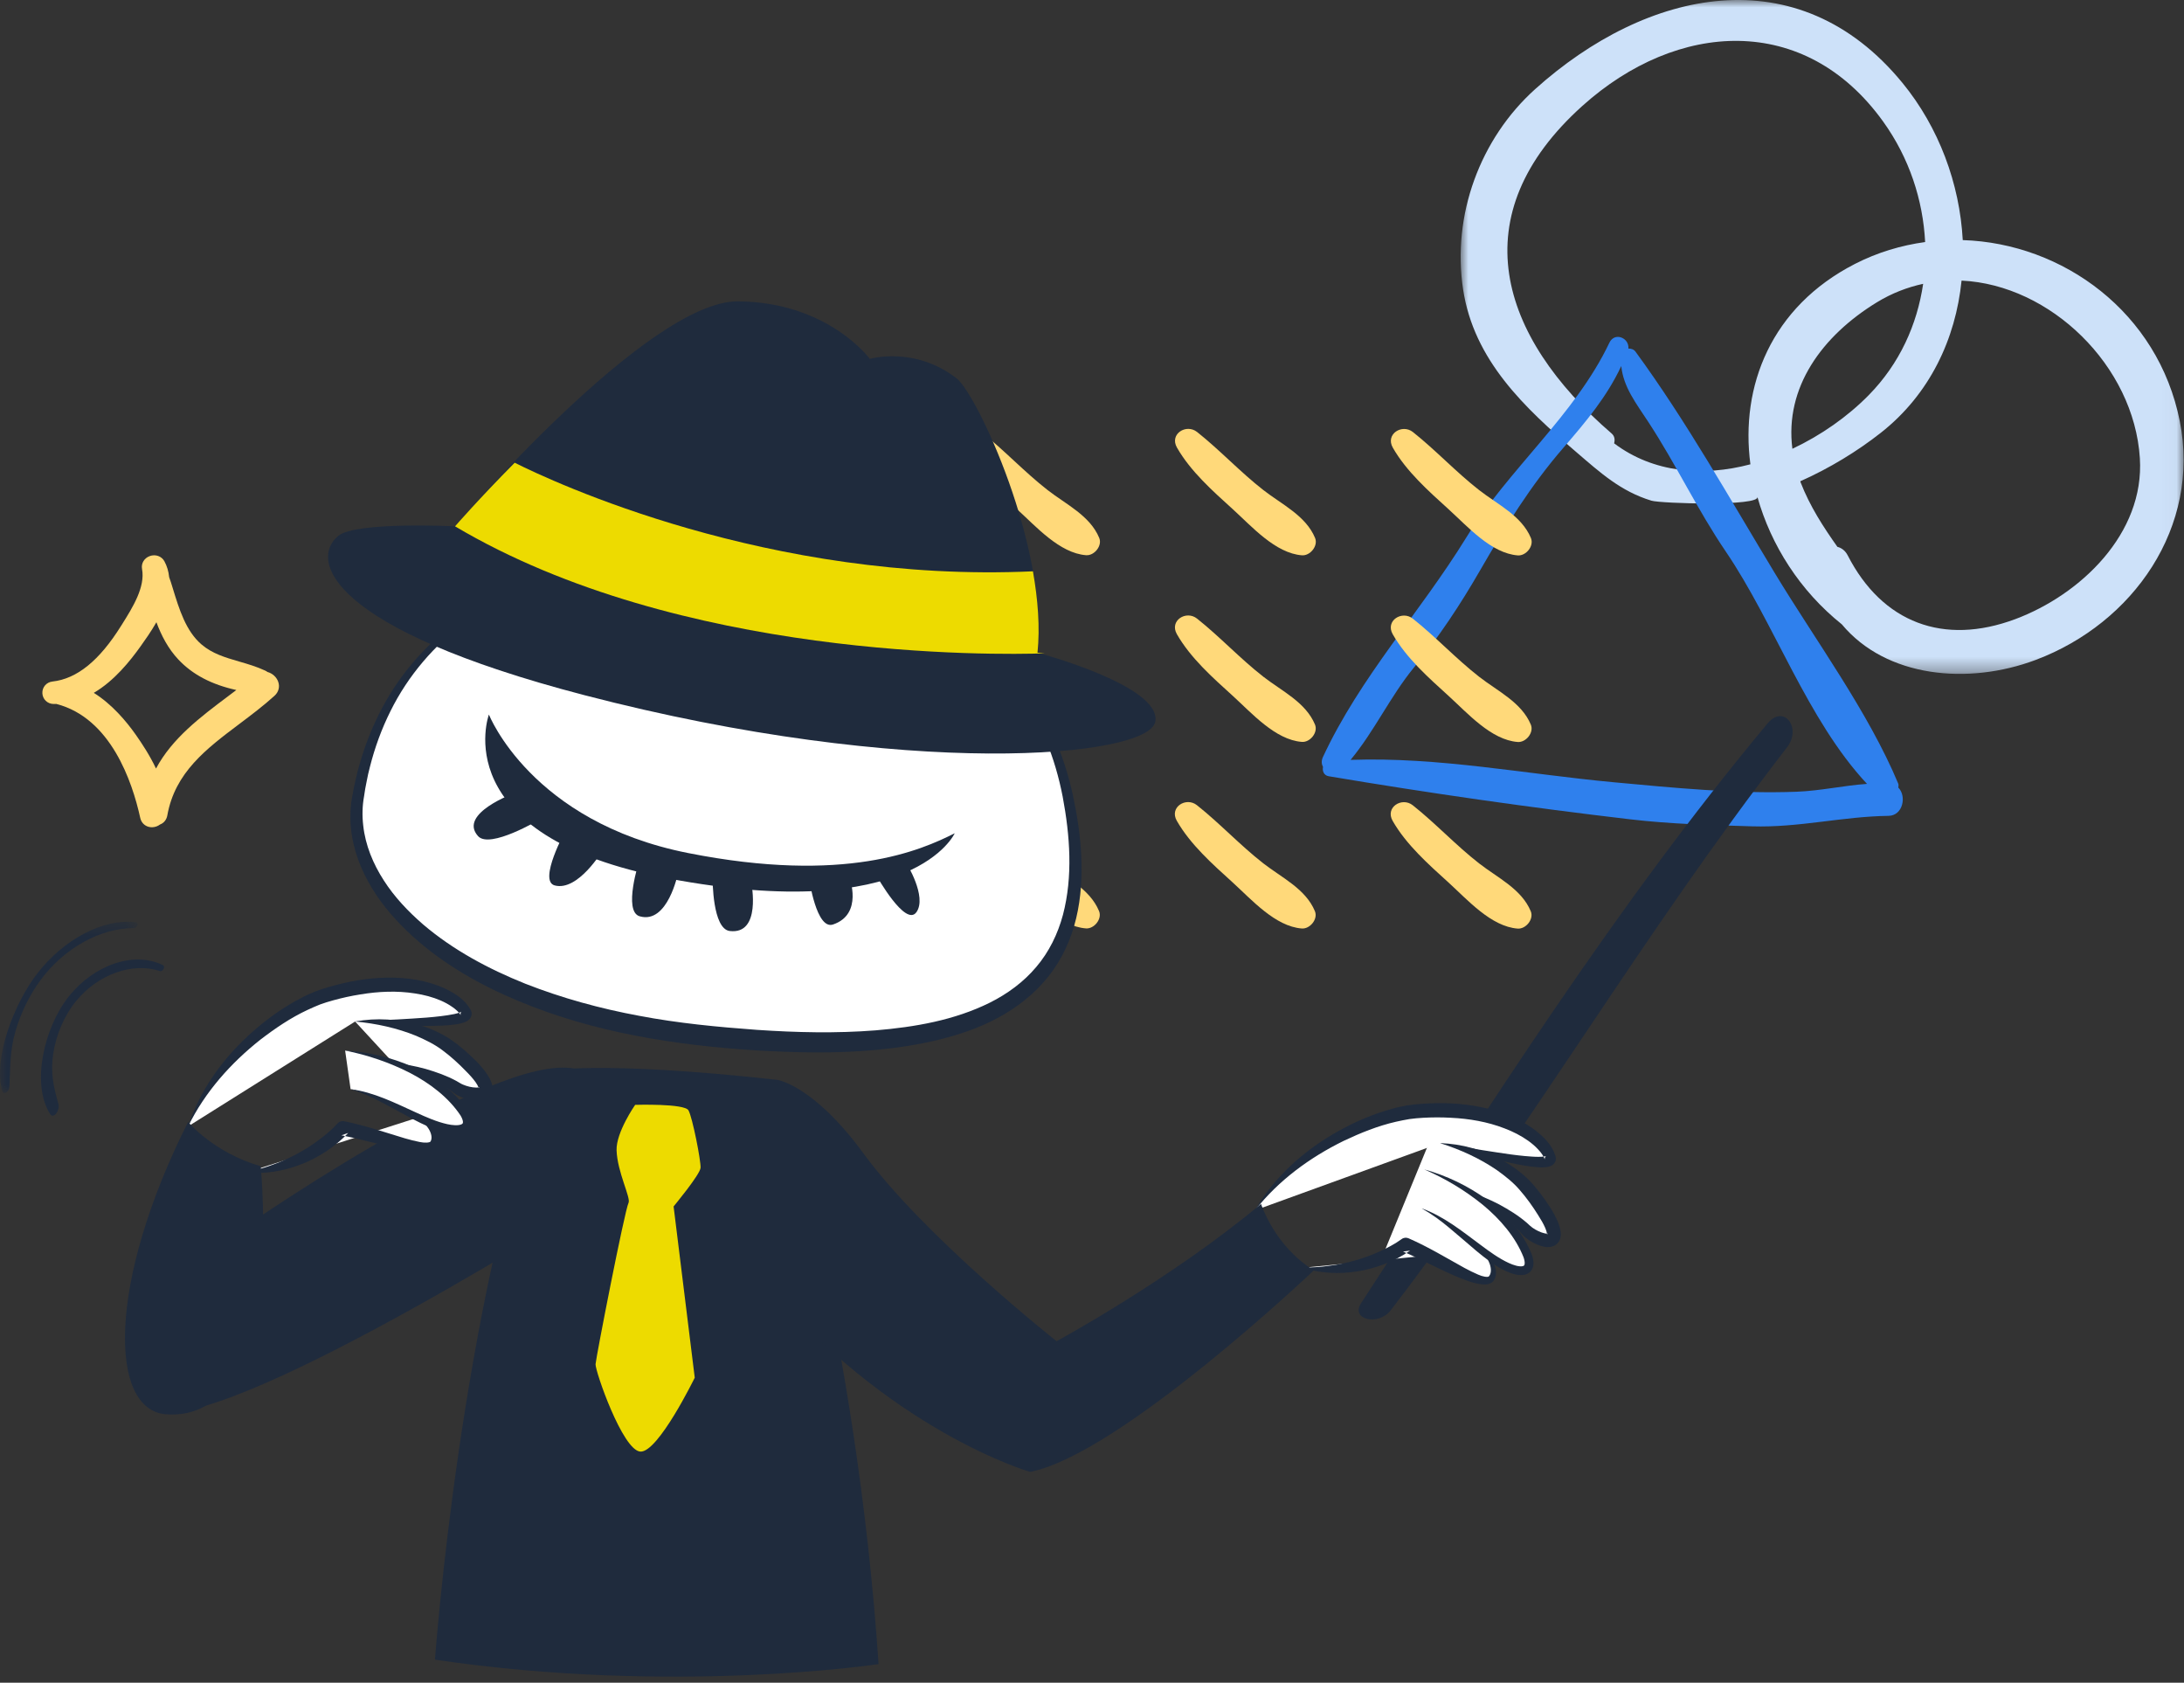 <svg width="148" height="114" viewBox="0 0 148 114" fill="none" xmlns="http://www.w3.org/2000/svg">
<rect x="0" y="0" width="148" height="114" fill="#333333" stroke="none"/>
<mask id="mask0" mask-type="alpha" maskUnits="userSpaceOnUse" x="98" y="0" width="50" height="46">
<path d="M98.981 0H147.974V45.655H98.981V0Z" fill="white"/>
</mask>
<g mask="url(#mask0)">
<path fill-rule="evenodd" clip-rule="evenodd" d="M127.614 8.237C129.387 10.704 130.312 13.554 130.458 16.398C128.837 16.622 127.227 17.097 125.696 17.882C120.012 20.797 117.919 26.175 118.617 31.456C115.397 32.306 112.052 32.043 109.382 30.036C109.442 29.802 109.429 29.554 109.212 29.367C101.558 22.765 99.005 14.562 107.24 7.166C113.65 1.41 122.303 0.846 127.614 8.237ZM145.009 31.039C145.336 36.156 140.979 40.294 136.57 41.943C131.717 43.758 127.556 42.196 125.211 37.626C125.043 37.299 124.79 37.118 124.512 37.047C123.553 35.692 122.648 34.299 122.018 32.675C122.01 32.651 122.008 32.629 121.999 32.604C123.995 31.716 125.876 30.563 127.463 29.314C130.775 26.706 132.525 22.961 132.927 19.01C138.947 19.291 144.609 24.77 145.009 31.039ZM130.324 19.228C129.914 21.996 128.729 24.641 126.632 26.773C125.201 28.227 123.406 29.489 121.462 30.404C120.929 26.243 123.474 22.754 127.184 20.483C128.202 19.86 129.258 19.46 130.324 19.228ZM104.035 6.035C100.287 9.401 98.387 14.593 99.147 19.601C99.877 24.419 103.325 27.63 106.826 30.634C108.458 32.035 109.836 33.289 111.911 33.92C112.543 34.113 119.274 34.315 119.09 33.661C120.011 36.93 121.969 40.023 124.812 42.297C127.821 45.906 133.374 46.43 137.956 44.706C144.571 42.217 149.135 35.698 147.714 28.533C146.252 21.163 139.797 16.479 133.007 16.266C132.801 12.444 131.388 8.626 128.923 5.619C121.837 -3.026 111.582 -0.743 104.035 6.035Z" fill="#CDE1F9"/>
</g>
<path fill-rule="evenodd" clip-rule="evenodd" d="M121.752 53.638C117.661 53.795 113.386 53.369 109.323 52.993C103.428 52.446 97.463 51.268 91.522 51.48C93.128 49.549 94.198 47.204 95.808 45.232C97.531 43.119 98.931 41.009 100.294 38.649C101.991 35.709 103.721 32.898 105.945 30.334C107.467 28.579 108.898 26.872 109.866 24.798C110.009 26.228 110.868 27.316 111.71 28.603C113.579 31.458 115.024 34.536 116.947 37.364C120.252 42.224 122.455 48.755 126.519 53.106C124.931 53.217 123.374 53.575 121.752 53.638ZM128.642 53.358C128.641 53.269 128.675 53.184 128.636 53.09C126.608 48.228 123.011 43.358 120.273 38.831C117.254 33.835 114.27 28.521 110.826 23.817C110.716 23.668 110.53 23.61 110.349 23.614C110.418 22.894 109.418 22.465 109.059 23.222C106.739 28.107 102.212 31.797 99.355 36.43C96.223 41.509 92.177 45.85 89.649 51.288C89.53 51.543 89.556 51.773 89.654 51.96C89.598 52.229 89.708 52.532 90.041 52.588C96.808 53.728 103.673 54.711 110.489 55.509C113.232 55.831 115.969 55.897 118.726 55.982C121.932 56.08 124.851 55.311 127.973 55.272C128.961 55.259 129.214 53.931 128.642 53.358Z" fill="#2F80ED"/>
<path fill-rule="evenodd" clip-rule="evenodd" d="M103.745 36.454C103.118 34.941 101.491 34.182 100.243 33.21C98.669 31.983 97.305 30.507 95.749 29.272C95.013 28.688 93.859 29.412 94.386 30.331C95.313 31.949 96.808 33.269 98.173 34.508C99.458 35.675 101.053 37.49 102.857 37.627C103.407 37.669 103.968 36.993 103.745 36.454Z" fill="#FFD97A"/>
<path fill-rule="evenodd" clip-rule="evenodd" d="M103.739 49.095C103.112 47.583 101.485 46.824 100.238 45.852C98.664 44.624 97.299 43.148 95.744 41.914C95.008 41.33 93.853 42.053 94.381 42.972C95.308 44.591 96.803 45.91 98.168 47.15C99.453 48.316 101.048 50.131 102.851 50.268C103.401 50.31 103.963 49.635 103.739 49.095Z" fill="#FFD97A"/>
<path fill-rule="evenodd" clip-rule="evenodd" d="M103.734 61.737C103.106 60.224 101.48 59.465 100.232 58.493C98.658 57.266 97.294 55.79 95.738 54.555C95.002 53.971 93.848 54.694 94.374 55.613C95.302 57.232 96.797 58.551 98.162 59.791C99.447 60.957 101.042 62.773 102.846 62.91C103.396 62.952 103.957 62.276 103.734 61.737Z" fill="#FFD97A"/>
<path fill-rule="evenodd" clip-rule="evenodd" d="M89.117 36.447C88.49 34.935 86.864 34.176 85.616 33.204C84.042 31.977 82.677 30.5 81.122 29.266C80.385 28.682 79.231 29.405 79.758 30.324C80.686 31.943 82.18 33.263 83.546 34.502C84.831 35.669 86.426 37.483 88.229 37.621C88.779 37.662 89.341 36.987 89.117 36.447Z" fill="#FFD97A"/>
<path fill-rule="evenodd" clip-rule="evenodd" d="M89.112 49.089C88.484 47.577 86.858 46.817 85.61 45.845C84.036 44.618 82.671 43.142 81.116 41.907C80.379 41.323 79.226 42.047 79.753 42.965C80.68 44.584 82.174 45.904 83.54 47.143C84.825 48.31 86.42 50.125 88.224 50.262C88.773 50.304 89.335 49.629 89.112 49.089Z" fill="#FFD97A"/>
<path fill-rule="evenodd" clip-rule="evenodd" d="M89.106 61.731C88.479 60.218 86.853 59.459 85.605 58.487C84.031 57.259 82.666 55.783 81.11 54.549C80.374 53.965 79.221 54.688 79.747 55.607C80.675 57.226 82.169 58.545 83.535 59.785C84.819 60.951 86.415 62.766 88.218 62.903C88.768 62.945 89.329 62.27 89.106 61.731Z" fill="#FFD97A"/>
<path fill-rule="evenodd" clip-rule="evenodd" d="M74.489 36.441C73.862 34.929 72.235 34.17 70.988 33.197C69.414 31.97 68.05 30.494 66.493 29.26C65.758 28.676 64.604 29.398 65.13 30.318C66.058 31.936 67.553 33.256 68.918 34.496C70.202 35.662 71.798 37.477 73.601 37.614C74.151 37.656 74.713 36.98 74.489 36.441Z" fill="#FFD97A"/>
<path fill-rule="evenodd" clip-rule="evenodd" d="M74.484 49.083C73.857 47.57 72.23 46.811 70.982 45.839C69.408 44.612 68.044 43.136 66.488 41.901C65.752 41.317 64.598 42.04 65.125 42.959C66.052 44.578 67.547 45.898 68.912 47.137C70.197 48.304 71.793 50.118 73.596 50.256C74.145 50.297 74.707 49.622 74.484 49.083Z" fill="#FFD97A"/>
<path fill-rule="evenodd" clip-rule="evenodd" d="M74.478 61.724C73.852 60.211 72.225 59.452 70.978 58.48C69.403 57.253 68.039 55.777 66.483 54.542C65.747 53.958 64.593 54.681 65.12 55.6C66.047 57.219 67.542 58.539 68.907 59.778C70.192 60.945 71.787 62.759 73.59 62.897C74.14 62.939 74.702 62.263 74.478 61.724Z" fill="#FFD97A"/>
<path fill-rule="evenodd" clip-rule="evenodd" d="M59.862 36.435C59.235 34.922 57.608 34.163 56.361 33.191C54.786 31.964 53.422 30.488 51.866 29.253C51.13 28.669 49.976 29.392 50.503 30.311C51.431 31.93 52.925 33.25 54.291 34.489C55.575 35.656 57.171 37.471 58.974 37.608C59.523 37.65 60.085 36.974 59.862 36.435Z" fill="#FFD97A"/>
<path fill-rule="evenodd" clip-rule="evenodd" d="M59.856 49.076C59.229 47.564 57.602 46.804 56.355 45.832C54.78 44.605 53.416 43.129 51.86 41.894C51.124 41.31 49.971 42.033 50.497 42.953C51.425 44.571 52.919 45.891 54.285 47.13C55.569 48.297 57.165 50.112 58.968 50.249C59.518 50.291 60.08 49.615 59.856 49.076Z" fill="#FFD97A"/>
<path fill-rule="evenodd" clip-rule="evenodd" d="M59.85 61.717C59.224 60.205 57.597 59.446 56.349 58.473C54.775 57.246 53.411 55.771 51.855 54.536C51.119 53.952 49.965 54.675 50.492 55.594C51.419 57.212 52.914 58.532 54.279 59.772C55.564 60.938 57.16 62.753 58.962 62.89C59.512 62.932 60.074 62.256 59.85 61.717Z" fill="#FFD97A"/>
<mask id="mask1" mask-type="alpha" maskUnits="userSpaceOnUse" x="0" y="62" width="10" height="13">
<path d="M0 62.448H9.335V74.048H0V62.448Z" fill="white"/>
</mask>
<g mask="url(#mask1)">
<path fill-rule="evenodd" clip-rule="evenodd" d="M0.635 73.639C0.705 72.285 0.659 71.199 1.047 69.865C1.402 68.647 1.973 67.457 2.721 66.435C4.365 64.188 6.847 62.873 9.06 62.877C9.285 62.877 9.45 62.517 9.232 62.488C6.988 62.183 4.295 63.671 2.528 65.949C0.985 67.937 -0.493 71.686 0.157 73.931C0.23 74.187 0.617 73.994 0.635 73.639Z" fill="#1F2B3D"/>
</g>
<path fill-rule="evenodd" clip-rule="evenodd" d="M3.96 74.797C3.632 73.657 3.409 72.657 3.606 71.383C3.801 70.114 4.343 68.812 5.16 67.816C6.667 65.978 9.004 65.179 10.833 65.787C11.031 65.852 11.226 65.479 11.047 65.39C9.067 64.408 6.363 65.376 4.658 67.513C2.996 69.595 2.099 73.427 3.394 75.469C3.634 75.848 4.078 75.207 3.96 74.797Z" fill="#1F2B3D"/>
<path fill-rule="evenodd" clip-rule="evenodd" d="M16.015 46.747C15.833 46.886 15.647 47.025 15.463 47.164C13.589 48.571 11.663 50.019 10.572 52.067C10.153 51.176 9.615 50.364 9.193 49.765C8.55 48.852 7.584 47.708 6.356 46.939C7.747 46.123 8.811 44.788 9.534 43.776C9.82 43.374 10.23 42.801 10.599 42.155C10.93 43.043 11.388 43.94 12.094 44.688C13.053 45.703 14.342 46.381 16.015 46.747ZM18.125 45.525C18.077 45.489 18.027 45.458 17.971 45.432C17.381 45.158 16.779 44.983 16.196 44.814C15.267 44.543 14.388 44.288 13.652 43.657C12.593 42.746 12.144 41.277 11.709 39.856C11.621 39.566 11.533 39.278 11.464 39.107C11.425 38.713 11.317 38.347 11.139 38.021C10.951 37.68 10.535 37.532 10.148 37.673C9.77 37.81 9.554 38.171 9.626 38.551C9.851 39.772 8.99 41.147 8.3 42.25L8.204 42.402C6.735 44.756 5.213 45.99 3.552 46.172C3.145 46.218 2.854 46.558 2.871 46.964C2.891 47.373 3.214 47.687 3.627 47.693C3.681 47.694 3.736 47.693 3.811 47.689L3.827 47.693C7.5 48.645 8.962 52.938 9.504 55.412C9.571 55.719 9.79 55.946 10.089 56.02C10.17 56.04 10.255 56.047 10.338 56.043C10.519 56.034 10.697 55.969 10.842 55.859C11.1 55.764 11.288 55.536 11.339 55.239C11.86 52.325 13.981 50.73 16.227 49.041C17.024 48.441 17.849 47.821 18.605 47.134C18.878 46.886 18.972 46.535 18.856 46.197C18.745 45.87 18.458 45.613 18.125 45.525Z" fill="#FFD97A"/>
<path fill-rule="evenodd" clip-rule="evenodd" d="M121.106 50.618C111.019 63.681 104.045 75.988 94.242 88.771C93.413 89.851 91.509 89.402 92.23 88.296C100.767 75.215 109.283 61.609 119.774 49.016C120.893 47.671 122.107 49.321 121.106 50.618Z" fill="#1F2B3D"/>
<path fill-rule="evenodd" clip-rule="evenodd" d="M46.894 38.3C63.417 39.533 70.839 44.507 72.344 55.304C73.954 66.859 67.239 71.514 48.585 69.684C32.172 68.187 23.765 60.842 24.501 54.353C25.913 43.535 34.907 37.285 46.894 38.3Z" fill="white"/>
<path fill-rule="evenodd" clip-rule="evenodd" d="M46.888 38.37C44.217 38.153 41.511 38.275 38.895 38.863C36.287 39.45 33.762 40.503 31.603 42.098C29.443 43.681 27.647 45.774 26.457 48.185C25.857 49.387 25.394 50.658 25.066 51.962C24.978 52.286 24.908 52.615 24.845 52.946C24.772 53.274 24.72 53.606 24.672 53.939C24.55 54.603 24.537 55.269 24.615 55.932C24.759 57.26 25.285 58.527 26.009 59.646C26.729 60.773 27.663 61.752 28.671 62.628C30.713 64.368 33.11 65.645 35.592 66.642C38.086 67.622 40.682 68.332 43.318 68.819C45.952 69.321 48.627 69.576 51.302 69.771C53.977 69.952 56.665 70.014 59.335 69.804C61.993 69.582 64.682 69.119 67.079 67.927C68.269 67.332 69.365 66.53 70.222 65.51C71.088 64.496 71.686 63.267 72.032 61.976C72.714 59.373 72.508 56.61 72.014 53.977C71.502 51.343 70.515 48.758 68.843 46.65C68.018 45.593 67.049 44.653 65.98 43.845C64.91 43.038 63.743 42.366 62.531 41.795C60.102 40.654 57.496 39.933 54.869 39.409C52.236 38.886 49.564 38.581 46.888 38.37ZM46.899 38.23C49.579 38.425 52.259 38.713 54.905 39.222C57.544 39.742 60.181 40.397 62.658 41.521C63.896 42.078 65.089 42.747 66.207 43.539C67.321 44.337 68.344 45.278 69.224 46.347C71.01 48.483 72.102 51.141 72.698 53.841C72.991 55.197 73.203 56.565 73.271 57.968C73.337 59.368 73.266 60.804 72.925 62.22C72.588 63.631 71.959 65.023 71.017 66.187C70.084 67.36 68.879 68.284 67.597 68.969C66.314 69.664 64.944 70.113 63.575 70.448C62.203 70.779 60.82 70.99 59.441 71.122C56.679 71.384 53.931 71.318 51.209 71.159C45.806 70.814 40.263 69.966 35.13 67.816C32.568 66.747 30.093 65.355 27.979 63.447C26.931 62.489 25.959 61.416 25.206 60.169C24.452 58.932 23.902 57.517 23.777 56.027C23.736 55.657 23.745 55.282 23.753 54.91L23.806 54.348C23.826 54.164 23.866 53.999 23.895 53.824C23.956 53.478 24.02 53.134 24.106 52.795C24.182 52.455 24.264 52.116 24.366 51.782C24.746 50.44 25.265 49.137 25.923 47.913C27.228 45.456 29.146 43.359 31.398 41.813C33.633 40.23 36.212 39.217 38.853 38.668C41.494 38.094 44.219 37.992 46.899 38.23Z" fill="#1F2B3D"/>
<path fill-rule="evenodd" clip-rule="evenodd" d="M30.836 35.657C30.836 35.657 43.886 20.361 50.013 20.416C56.138 20.471 58.942 24.313 58.942 24.313C58.942 24.313 61.986 23.424 64.828 25.637C66.216 26.72 71.044 37.068 70.307 44.219C70.307 44.219 78.74 46.452 78.289 48.892C77.838 51.332 61.513 52.802 39.594 47.094C22.331 42.597 20.92 37.953 22.926 36.303C24.118 35.322 30.836 35.657 30.836 35.657Z" fill="#1F2B3D"/>
<path fill-rule="evenodd" clip-rule="evenodd" d="M70.792 44.263C70.485 44.234 70.307 44.219 70.307 44.219C70.484 42.508 70.336 40.612 69.998 38.705C52.072 39.526 37.387 32.607 34.878 31.348C32.49 33.752 30.836 35.657 30.836 35.657C46.084 44.703 67.411 44.377 70.792 44.263Z" fill="#EDDB00"/>
<path fill-rule="evenodd" clip-rule="evenodd" d="M93.853 84.696L97.173 76.603L100.958 78.543L104.412 81.82C104.412 81.82 105.209 83.492 104.81 83.893C104.412 84.295 102.553 82.756 102.553 82.756C102.553 82.756 103.548 85.632 103.216 85.9C103.022 86.057 101.853 85.251 101.025 85.164C100.441 85.102 101.49 86.234 101.025 86.702C100.56 87.17 99.431 86.368 99.431 86.368L95.264 84.34L93.853 84.696Z" fill="white"/>
<path fill-rule="evenodd" clip-rule="evenodd" d="M37.034 72.559C37.034 72.559 40.461 71.809 52.679 73.159C52.679 73.159 58.049 90.556 59.537 112.738C59.537 112.738 45.715 114.839 29.475 112.438C29.475 112.438 31.223 88.313 37.034 72.559Z" fill="#1F2B3D"/>
<path fill-rule="evenodd" clip-rule="evenodd" d="M15.579 83.812C15.579 83.812 33.459 71.208 38.971 72.409V82.161C38.971 82.161 12.748 98.666 10.066 95.215L15.579 83.812Z" fill="#1F2B3D"/>
<path fill-rule="evenodd" clip-rule="evenodd" d="M43.042 74.851C43.042 74.851 46.384 74.747 46.654 75.222C46.925 75.697 47.505 78.661 47.474 79.116C47.444 79.571 45.647 81.733 45.647 81.733L47.08 93.334C47.08 93.334 44.597 98.424 43.393 98.342C42.19 98.26 40.327 92.874 40.358 92.42C40.388 91.965 42.325 82.031 42.594 81.487C42.76 81.154 41.829 79.396 41.783 77.929C41.745 76.705 43.042 74.851 43.042 74.851Z" fill="#EDDB00"/>
<path fill-rule="evenodd" clip-rule="evenodd" d="M33.131 48.408C33.131 48.408 35.983 55.685 46.632 57.792C57.281 59.899 62.416 57.6 64.697 56.452C64.697 56.452 61.927 62.655 45.301 59.515C30.088 56.643 33.131 48.408 33.131 48.408Z" fill="#1F2B3D"/>
<path fill-rule="evenodd" clip-rule="evenodd" d="M34.886 53.724C34.886 53.724 31.015 55.116 32.397 56.647C33.197 57.533 36.544 55.533 36.544 55.533L34.886 53.724Z" fill="#1F2B3D"/>
<path fill-rule="evenodd" clip-rule="evenodd" d="M38.341 56.23C38.341 56.23 36.442 59.681 37.591 59.986C39.171 60.406 40.829 57.622 40.829 57.622L38.341 56.23Z" fill="#1F2B3D"/>
<path fill-rule="evenodd" clip-rule="evenodd" d="M43.318 58.318C43.318 58.318 42.205 61.743 43.347 62.076C45.253 62.633 45.944 59.153 45.944 59.153L43.318 58.318Z" fill="#1F2B3D"/>
<path fill-rule="evenodd" clip-rule="evenodd" d="M48.293 59.571C48.293 59.571 48.275 62.934 49.456 63.074C51.61 63.329 50.919 59.849 50.919 59.849L48.293 59.571Z" fill="#1F2B3D"/>
<path fill-rule="evenodd" clip-rule="evenodd" d="M54.831 59.531C54.831 59.531 55.321 63.012 56.448 62.633C58.522 61.937 57.554 59.431 57.554 59.431L54.831 59.531Z" fill="#1F2B3D"/>
<path fill-rule="evenodd" clip-rule="evenodd" d="M59.408 59.343C59.408 59.343 61.368 62.842 62.104 61.795C62.84 60.748 61.423 58.477 61.423 58.477L59.408 59.343Z" fill="#1F2B3D"/>
<path fill-rule="evenodd" clip-rule="evenodd" d="M28.354 75.7C28.354 75.7 29.698 76.523 29.383 77.399C29.067 78.275 25.715 76.917 23.229 76.438C23.229 76.438 20.901 79.157 16.696 79.437" fill="white"/>
<path fill-rule="evenodd" clip-rule="evenodd" d="M28.354 75.7C28.676 75.858 28.985 76.059 29.242 76.336C29.494 76.598 29.722 77.025 29.577 77.487C29.534 77.63 29.42 77.744 29.31 77.812C29.196 77.88 29.086 77.91 28.981 77.932C28.77 77.975 28.575 77.977 28.384 77.974C28.001 77.969 27.64 77.908 27.281 77.848C25.851 77.599 24.492 77.174 23.138 76.915L23.595 76.755C23.116 77.263 22.634 77.652 22.093 78.01C21.552 78.354 20.991 78.666 20.392 78.884C19.21 79.35 17.93 79.546 16.696 79.437C17.298 79.275 17.887 79.136 18.45 78.917C19.018 78.725 19.558 78.468 20.083 78.197C20.604 77.917 21.107 77.61 21.574 77.255C22.038 76.913 22.51 76.519 22.863 76.12L22.87 76.111C22.986 75.98 23.16 75.927 23.32 75.96C24.758 76.25 26.106 76.72 27.445 77.121C27.78 77.217 28.116 77.305 28.441 77.367C28.752 77.436 29.131 77.423 29.179 77.328C29.309 77.101 29.229 76.77 29.052 76.483C28.872 76.196 28.628 75.93 28.354 75.7Z" fill="#1F2B3D"/>
<path fill-rule="evenodd" clip-rule="evenodd" d="M12.748 76.31C14.723 71.412 19.513 68.209 22.025 67.436C27.744 65.678 31.009 67.512 31.568 68.61C32.033 69.524 24.182 69.19 24.066 69.205" fill="white"/>
<path fill-rule="evenodd" clip-rule="evenodd" d="M12.748 76.309C13.554 73.814 15.174 71.597 17.16 69.861C18.154 68.985 19.241 68.213 20.433 67.599C20.728 67.44 21.04 67.306 21.352 67.174C21.677 67.054 22.001 66.944 22.316 66.857C22.953 66.673 23.601 66.521 24.259 66.41C25.574 66.199 26.935 66.153 28.275 66.389C28.943 66.513 29.603 66.709 30.231 67.008C30.849 67.324 31.471 67.678 31.89 68.407C31.91 68.434 31.988 68.61 31.958 68.755C31.934 68.921 31.846 69.018 31.781 69.081C31.647 69.197 31.544 69.231 31.445 69.27C31.254 69.335 31.081 69.368 30.91 69.395C30.569 69.447 30.239 69.473 29.909 69.485C29.251 69.51 28.6 69.504 27.949 69.487C26.649 69.439 25.355 69.346 24.066 69.204C25.361 69.127 26.655 69.093 27.942 69.005C28.584 68.967 29.227 68.921 29.858 68.844C30.173 68.803 30.487 68.764 30.783 68.7C30.929 68.668 31.074 68.629 31.186 68.582C31.237 68.561 31.285 68.527 31.271 68.533C31.262 68.54 31.23 68.57 31.212 68.653C31.193 68.718 31.244 68.812 31.221 68.769C31.106 68.577 30.885 68.378 30.65 68.218C30.415 68.051 30.152 67.909 29.877 67.788C29.325 67.549 28.729 67.394 28.122 67.303C26.907 67.111 25.647 67.164 24.413 67.371C23.794 67.467 23.179 67.604 22.571 67.772C22.261 67.854 21.971 67.95 21.687 68.051C21.403 68.17 21.116 68.284 20.835 68.422C19.7 68.95 18.643 69.669 17.637 70.441C15.649 72.017 13.899 73.963 12.748 76.309Z" fill="#1F2B3D"/>
<path fill-rule="evenodd" clip-rule="evenodd" d="M24.064 69.205C24.068 69.205 28.126 68.872 30.902 71.276C34.917 74.752 31.807 74.318 30.974 73.716C30.256 73.197 28.316 72.347 26.684 72.047" fill="white"/>
<path fill-rule="evenodd" clip-rule="evenodd" d="M24.064 69.205C25.504 68.936 27.019 69.033 28.46 69.462C29.182 69.677 29.884 69.99 30.529 70.414C31.178 70.857 31.718 71.345 32.257 71.876C32.521 72.148 32.775 72.434 33.008 72.775C33.122 72.951 33.236 73.132 33.318 73.385C33.353 73.518 33.394 73.662 33.361 73.869C33.338 74.067 33.192 74.299 33.024 74.4C32.694 74.596 32.441 74.576 32.22 74.568C31.997 74.551 31.793 74.508 31.595 74.449C31.398 74.389 31.207 74.315 31.017 74.214C30.925 74.165 30.823 74.097 30.736 74.03C30.672 73.982 30.61 73.932 30.539 73.885C29.974 73.507 29.331 73.172 28.686 72.869C28.041 72.556 27.374 72.29 26.684 72.047C27.416 72.076 28.141 72.225 28.851 72.419C29.56 72.628 30.255 72.867 30.933 73.235C31.018 73.28 31.104 73.334 31.191 73.387C31.253 73.424 31.305 73.451 31.377 73.48C31.512 73.538 31.663 73.588 31.815 73.623C31.966 73.657 32.121 73.679 32.259 73.68C32.394 73.689 32.522 73.64 32.502 73.64C32.487 73.641 32.439 73.702 32.443 73.722C32.444 73.748 32.439 73.709 32.426 73.668C32.394 73.575 32.316 73.442 32.23 73.317C32.047 73.06 31.813 72.804 31.567 72.56C31.086 72.059 30.544 71.57 30.012 71.174C29.471 70.757 28.846 70.457 28.209 70.178C26.919 69.65 25.514 69.34 24.064 69.205Z" fill="#1F2B3D"/>
<path fill-rule="evenodd" clip-rule="evenodd" d="M23.388 71.172C23.388 71.172 28.656 71.678 31.278 75.15C32.24 76.424 31.349 76.867 29.599 76.255C27.915 75.666 25.749 74.185 23.758 73.788" fill="white"/>
<path fill-rule="evenodd" clip-rule="evenodd" d="M23.388 71.172C24.951 71.261 26.509 71.631 27.963 72.275C29.413 72.926 30.771 73.873 31.711 75.262C31.823 75.451 31.932 75.655 31.965 75.934C31.98 76.072 31.961 76.243 31.875 76.393C31.79 76.545 31.652 76.65 31.526 76.707C31.01 76.907 30.593 76.803 30.186 76.726C29.377 76.535 28.662 76.167 27.964 75.81C27.268 75.442 26.592 75.057 25.902 74.7C25.215 74.335 24.508 74.017 23.758 73.788C25.326 73.988 26.773 74.725 28.18 75.364C28.885 75.688 29.593 75.999 30.31 76.159C30.655 76.236 31.056 76.27 31.275 76.169C31.369 76.11 31.371 76.105 31.371 75.989C31.362 75.875 31.296 75.717 31.207 75.57C30.391 74.342 29.123 73.381 27.771 72.681C26.403 71.983 24.921 71.477 23.388 71.172Z" fill="#1F2B3D"/>
<path fill-rule="evenodd" clip-rule="evenodd" d="M100.429 84.704C100.429 84.704 101.572 85.793 101.08 86.582C100.588 87.373 97.595 85.335 95.264 84.34C95.264 84.34 92.421 86.506 88.252 85.891" fill="white"/>
<path fill-rule="evenodd" clip-rule="evenodd" d="M100.429 84.704C100.711 84.926 100.971 85.187 101.165 85.513C101.357 85.823 101.49 86.289 101.252 86.71C101.18 86.84 101.045 86.928 100.922 86.971C100.798 87.013 100.683 87.018 100.576 87.018C100.361 87.015 100.17 86.977 99.984 86.933C99.61 86.847 99.27 86.711 98.931 86.577C97.586 86.031 96.346 85.327 95.076 84.788L95.556 84.728C94.983 85.122 94.429 85.402 93.825 85.637C93.225 85.859 92.612 86.045 91.981 86.132C90.728 86.336 89.436 86.258 88.252 85.89C88.874 85.859 89.478 85.848 90.075 85.753C90.671 85.686 91.253 85.548 91.822 85.395C92.389 85.231 92.945 85.037 93.477 84.79C94.001 84.552 94.545 84.267 94.973 83.952L94.983 83.945C95.123 83.84 95.303 83.827 95.453 83.892C96.798 84.48 98.019 85.225 99.244 85.901C99.55 86.065 99.861 86.222 100.166 86.351C100.457 86.485 100.828 86.552 100.896 86.47C101.07 86.275 101.062 85.935 100.948 85.617C100.831 85.298 100.649 84.986 100.429 84.704Z" fill="#1F2B3D"/>
<path fill-rule="evenodd" clip-rule="evenodd" d="M85.044 81.997C87.997 77.626 93.349 75.508 95.966 75.285C101.925 74.776 104.734 77.26 105.051 78.452C105.315 79.444 97.708 77.456 97.592 77.446" fill="white"/>
<path fill-rule="evenodd" clip-rule="evenodd" d="M85.044 81.997C86.353 79.728 88.399 77.903 90.704 76.626C91.859 75.98 93.082 75.455 94.376 75.107C94.698 75.014 95.03 74.948 95.363 74.887C95.706 74.838 96.045 74.799 96.371 74.78C97.032 74.735 97.698 74.723 98.364 74.754C99.695 74.826 101.034 75.069 102.295 75.583C102.922 75.847 103.527 76.178 104.078 76.603C104.617 77.042 105.151 77.521 105.408 78.322C105.422 78.352 105.461 78.541 105.402 78.677C105.344 78.833 105.237 78.91 105.161 78.958C105.005 79.043 104.897 79.054 104.793 79.071C104.592 79.094 104.417 79.09 104.244 79.08C103.9 79.058 103.572 79.014 103.247 78.957C102.598 78.842 101.962 78.698 101.33 78.543C100.069 78.222 98.824 77.857 97.592 77.445C98.876 77.644 100.147 77.884 101.424 78.07C102.06 78.169 102.698 78.26 103.331 78.319C103.646 78.345 103.962 78.374 104.265 78.373C104.415 78.373 104.564 78.365 104.683 78.344C104.738 78.334 104.792 78.31 104.777 78.314C104.766 78.318 104.729 78.342 104.695 78.418C104.663 78.478 104.693 78.581 104.678 78.535C104.606 78.322 104.432 78.081 104.236 77.874C104.04 77.661 103.813 77.466 103.569 77.291C103.08 76.941 102.529 76.662 101.955 76.445C100.807 75.999 99.564 75.785 98.315 75.726C97.689 75.69 97.059 75.693 96.43 75.728C96.11 75.743 95.806 75.776 95.508 75.815C95.204 75.871 94.901 75.921 94.597 75.996C93.377 76.273 92.194 76.752 91.049 77.294C88.776 78.413 86.659 79.946 85.044 81.997Z" fill="#1F2B3D"/>
<path fill-rule="evenodd" clip-rule="evenodd" d="M97.591 77.446C97.594 77.446 101.63 77.98 103.843 80.918C107.043 85.166 104.094 84.084 103.404 83.318C102.811 82.659 101.091 81.417 99.558 80.779" fill="white"/>
<path fill-rule="evenodd" clip-rule="evenodd" d="M97.591 77.446C99.054 77.488 100.515 77.903 101.834 78.628C102.495 78.99 103.116 79.445 103.658 79.995C104.2 80.567 104.626 81.158 105.043 81.791C105.244 82.112 105.432 82.447 105.59 82.828C105.664 83.025 105.738 83.225 105.765 83.49C105.771 83.628 105.782 83.778 105.706 83.974C105.642 84.161 105.452 84.358 105.265 84.421C104.903 84.543 104.66 84.47 104.444 84.415C104.23 84.352 104.04 84.266 103.859 84.166C103.678 84.066 103.507 83.954 103.342 83.814C103.263 83.747 103.177 83.659 103.106 83.575C103.054 83.514 103.003 83.453 102.943 83.391C102.47 82.902 101.912 82.439 101.345 82.006C100.779 81.563 100.182 81.162 99.558 80.779C100.268 80.962 100.946 81.261 101.6 81.601C102.249 81.956 102.878 82.335 103.464 82.84C103.538 82.901 103.612 82.972 103.685 83.042C103.739 83.091 103.784 83.129 103.847 83.173C103.967 83.258 104.105 83.339 104.246 83.405C104.386 83.471 104.533 83.525 104.668 83.555C104.798 83.592 104.934 83.571 104.914 83.567C104.9 83.566 104.84 83.615 104.839 83.634C104.834 83.66 104.838 83.621 104.834 83.579C104.822 83.481 104.774 83.334 104.715 83.194C104.59 82.904 104.415 82.605 104.226 82.313C103.86 81.722 103.432 81.13 102.994 80.63C102.552 80.108 102.004 79.681 101.44 79.274C100.288 78.485 98.979 77.884 97.591 77.446Z" fill="#1F2B3D"/>
<path fill-rule="evenodd" clip-rule="evenodd" d="M96.519 79.226C96.519 79.226 101.564 80.835 103.402 84.784C104.077 86.234 103.113 86.478 101.53 85.509C100.007 84.577 98.198 82.671 96.335 81.861" fill="white"/>
<path fill-rule="evenodd" clip-rule="evenodd" d="M96.519 79.226C98.028 79.644 99.474 80.335 100.762 81.273C102.043 82.215 103.173 83.429 103.802 84.986C103.872 85.194 103.937 85.417 103.911 85.696C103.896 85.835 103.842 85.997 103.727 86.127C103.612 86.257 103.455 86.33 103.319 86.36C102.774 86.446 102.388 86.255 102.005 86.094C101.255 85.737 100.632 85.225 100.025 84.728C99.421 84.221 98.841 83.701 98.24 83.207C97.646 82.704 97.02 82.245 96.335 81.861C97.826 82.39 99.086 83.416 100.329 84.337C100.95 84.804 101.578 85.258 102.246 85.566C102.567 85.715 102.952 85.833 103.187 85.78C103.292 85.743 103.294 85.738 103.319 85.624C103.334 85.511 103.302 85.342 103.245 85.18C102.704 83.808 101.665 82.599 100.489 81.628C99.297 80.657 97.954 79.848 96.519 79.226Z" fill="#1F2B3D"/>
<path fill-rule="evenodd" clip-rule="evenodd" d="M12.748 76.009C12.748 76.009 14.458 78.082 17.665 79.01C17.665 79.01 19.453 96.415 11.258 95.815C7.392 95.532 7.236 86.963 12.748 76.009Z" fill="#1F2B3D"/>
<path fill-rule="evenodd" clip-rule="evenodd" d="M52.679 73.158C52.679 73.158 55.13 73.519 58.489 78.11C62.661 83.812 71.601 90.864 71.601 90.864C71.601 90.864 79.349 86.662 85.457 81.561C85.457 81.561 86.352 84.412 89.033 86.062C89.033 86.062 75.922 98.516 69.813 99.716C69.813 99.716 60.277 97.015 51.487 86.512L52.679 73.158Z" fill="#1F2B3D"/>
</svg>
